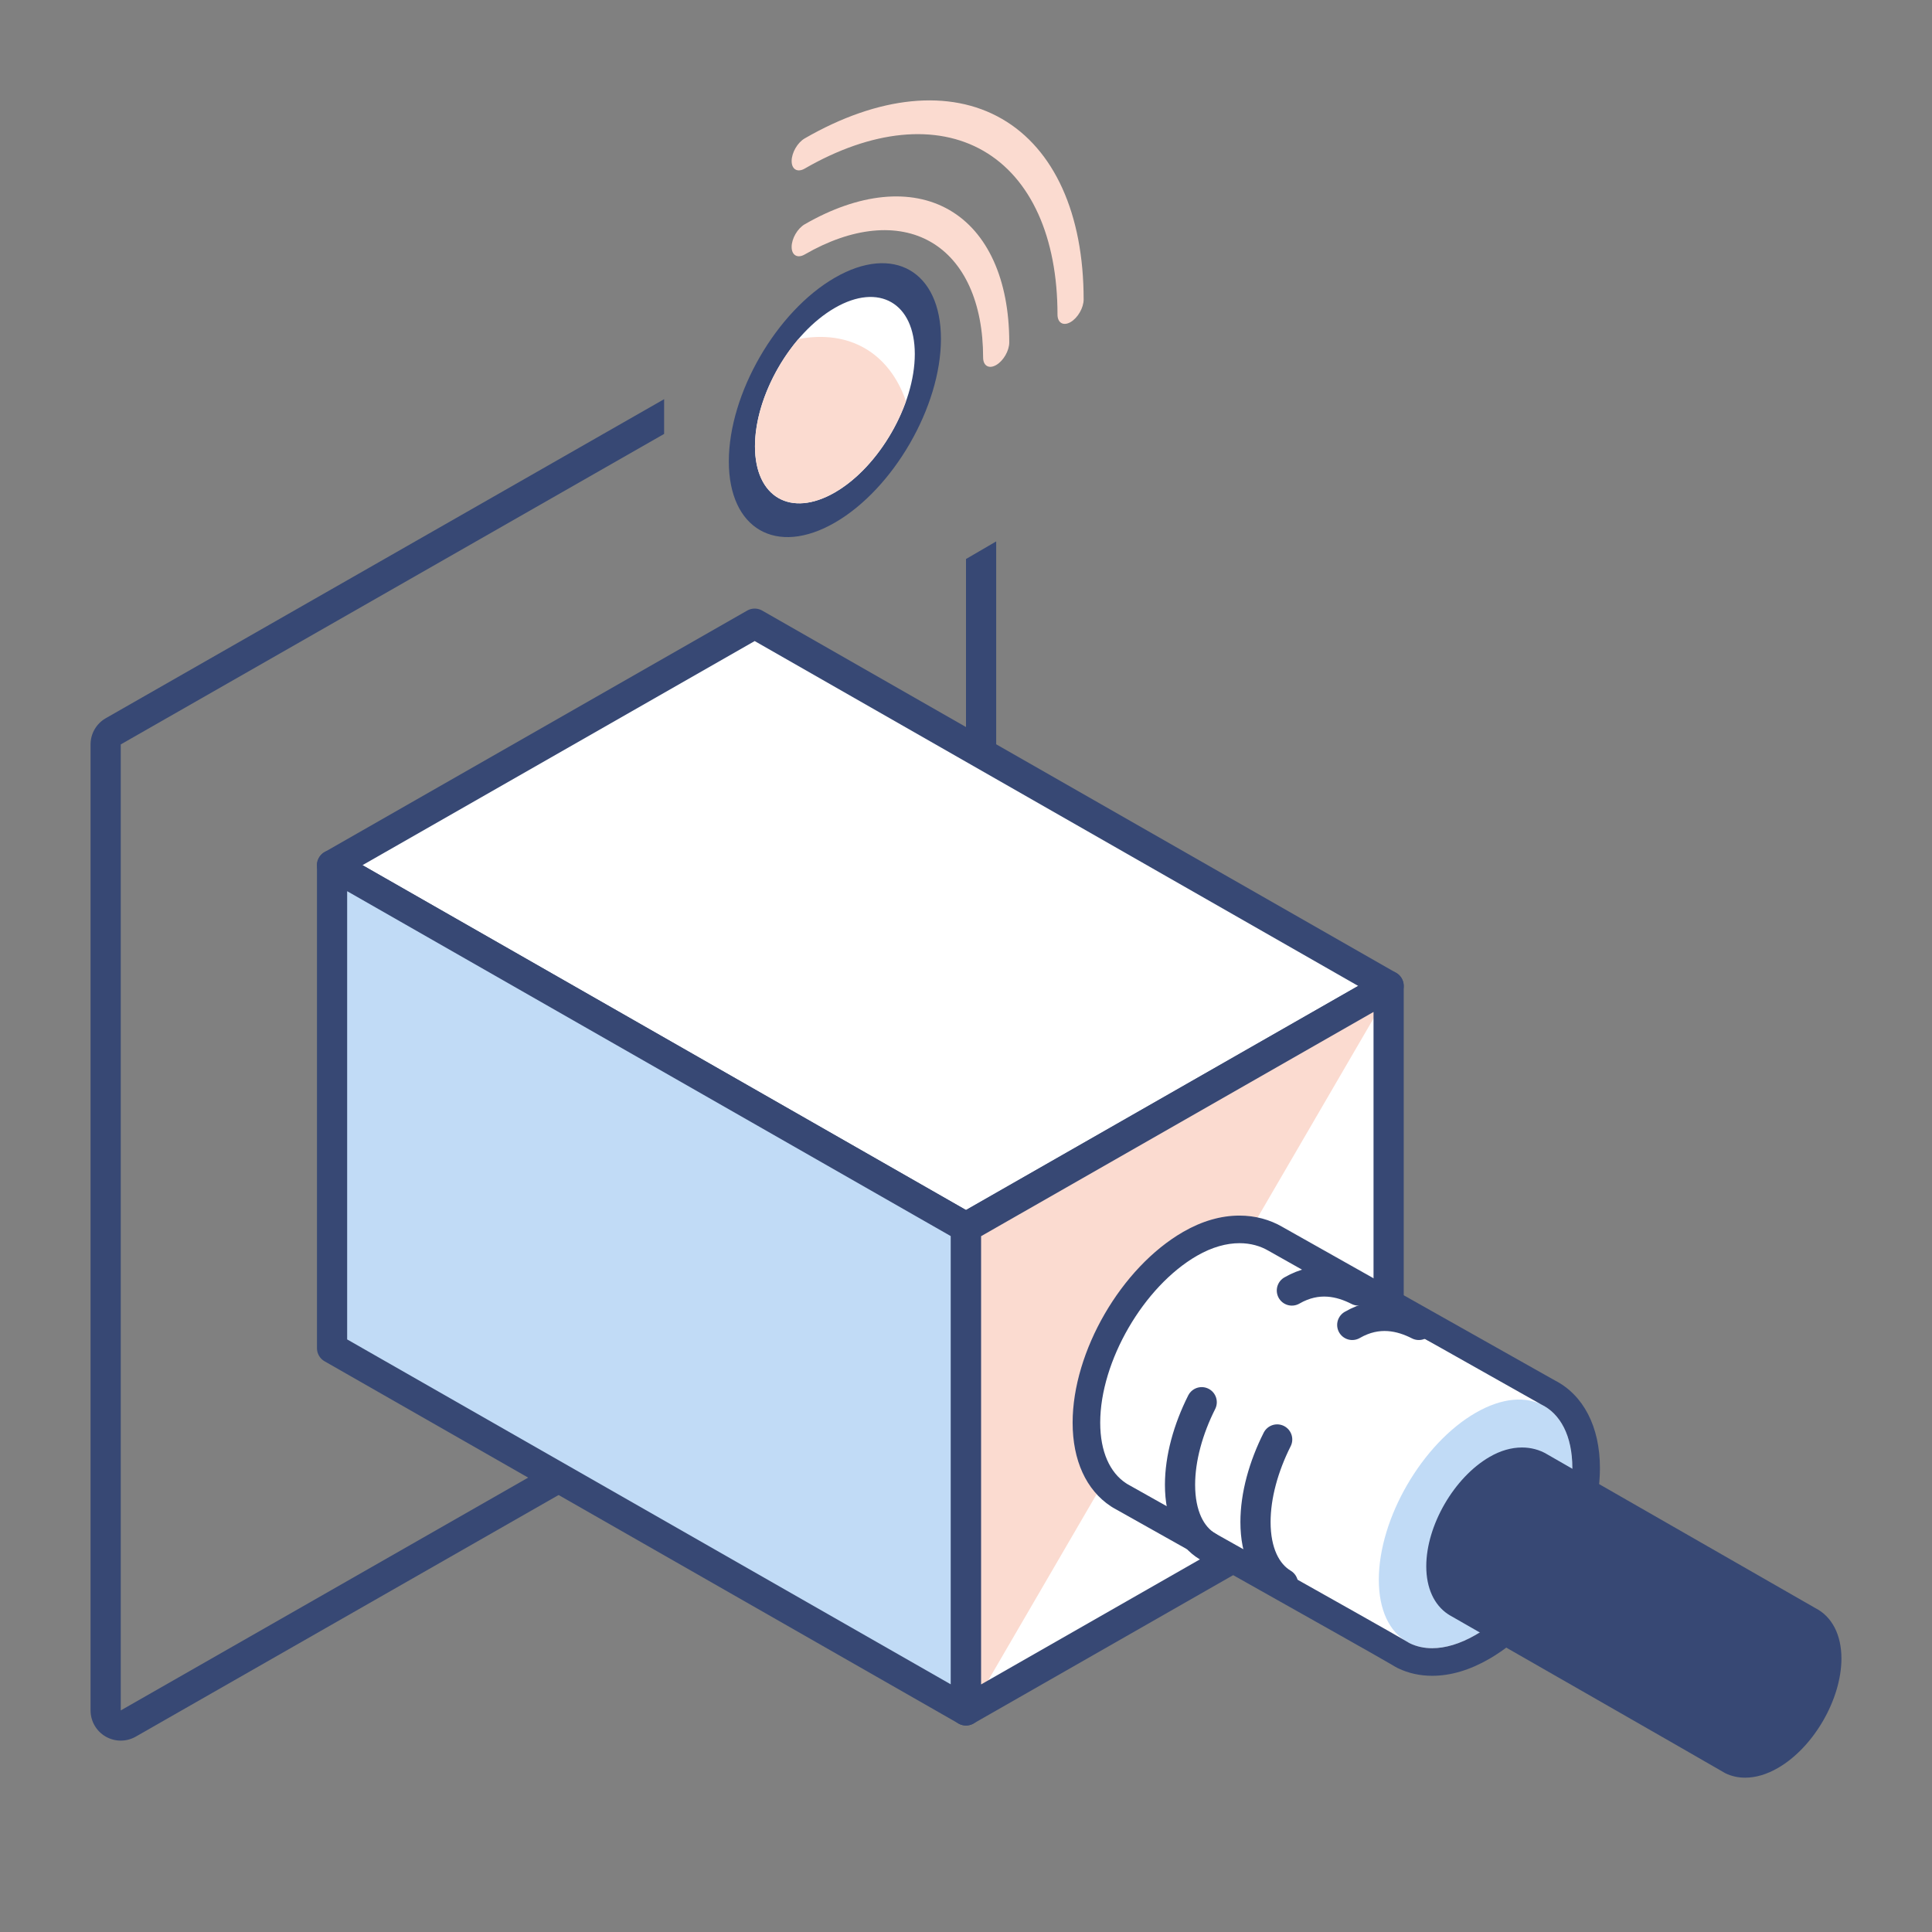 <svg width="128" height="128" viewBox="0 0 64 64" fill="none" xmlns="http://www.w3.org/2000/svg">
<rect x="0" y="0" width="64" height="64" fill="#808080" stroke="none"/>
<path d="M46 48.66L32 56.66V40.66L46 32.66V48.66Z" fill="white"/>
<path d="M22 13.223V14.374L4 24.66V56.66L32 40.66V18.518L33 17.935V40.66C33 41.019 32.808 41.35 32.496 41.529L4.496 57.529C4.187 57.705 3.806 57.704 3.498 57.525C3.19 57.346 3 57.017 3 56.66V24.66C3 24.301 3.192 23.97 3.504 23.792L22 13.223Z" fill="#374874"/>
<path d="M46 32.66L25 20.66L11 28.66L32 40.66L46 32.66Z" fill="white" stroke="#374874" stroke-linejoin="round"/>
<path d="M32 56.66V40.66L11 28.66V44.66L32 56.66Z" fill="#C1DBF6" stroke="#374874" stroke-linejoin="round"/>
<path fill-rule="evenodd" clip-rule="evenodd" d="M32.235 56.526L46 32.878V32.66L32 40.66V56.66L32.235 56.526Z" fill="#FBDBD0"/>
<path d="M46 48.66L32 56.66V40.66L46 32.66V48.66Z" stroke="#374874" stroke-linejoin="round"/>
<circle cx="3.057" cy="3.057" r="3.557" transform="matrix(-0.866 0.5 0 1 30.304 8.67)" fill="white" stroke="#374874"/>
<path fill-rule="evenodd" clip-rule="evenodd" d="M27.657 16.311C26.195 17.155 25.01 16.471 25.01 14.783C25.01 13.598 25.594 12.233 26.448 11.232C28.125 10.913 29.451 11.678 30.012 13.29C29.573 14.53 28.683 15.719 27.657 16.311Z" fill="#FBDBD0"/>
<path fill-rule="evenodd" clip-rule="evenodd" d="M26.657 8.43C28.224 7.525 29.727 7.376 30.836 8.016C31.944 8.656 32.567 10.033 32.567 11.842C32.567 12.119 32.761 12.231 33 12.092C33.239 11.954 33.433 11.619 33.433 11.342C33.433 9.267 32.719 7.689 31.448 6.956C30.177 6.222 28.454 6.393 26.657 7.43C26.418 7.568 26.224 7.904 26.224 8.18C26.224 8.456 26.418 8.568 26.657 8.43Z" fill="#FBDBD0"/>
<path fill-rule="evenodd" clip-rule="evenodd" d="M26.657 5.585C28.878 4.303 31.008 4.092 32.578 4.998C34.149 5.905 35.031 7.855 35.031 10.42C35.031 10.696 35.225 10.808 35.464 10.67C35.703 10.532 35.897 10.196 35.897 9.92C35.897 7.09 34.924 4.938 33.191 3.938C31.458 2.937 29.107 3.17 26.657 4.585C26.418 4.723 26.224 5.059 26.224 5.335C26.224 5.611 26.418 5.723 26.657 5.585Z" fill="#FBDBD0"/>
<path d="M36 46.45L37 43.95L38.5 41.95L40 40.95H41.5C43 41.617 46 43.05 46 43.45C46 43.85 48.333 44.95 49.5 45.45L52 46.95L52.5 50.45L48.5 54.95H46.5L38 49.95L36.5 48.95L36 46.45Z" fill="white"/>
<path d="M45.675 52.331C45.675 50.299 47.111 47.824 48.881 46.802C50.651 45.78 52.086 46.599 52.086 48.629C52.086 50.66 50.651 53.136 48.881 54.158C47.111 55.18 45.675 54.362 45.675 52.331Z" fill="#C1DBF6"/>
<path d="M42.308 47.684C41.859 48.576 41.59 49.539 41.59 50.419C41.59 51.418 41.937 52.123 42.5 52.461" stroke="#374874" stroke-linecap="round"/>
<path d="M39.808 46.45C39.359 47.342 39.09 48.305 39.09 49.185C39.09 50.183 39.437 50.889 40 51.226" stroke="#374874" stroke-linecap="round"/>
<path d="M44.795 43.89C45.649 43.397 46.425 43.597 47 43.89" stroke="#374874" stroke-linecap="round"/>
<path d="M42.795 42.75C43.649 42.257 44.425 42.456 45 42.75" stroke="#374874" stroke-linecap="round"/>
<path d="M41.06 41.182C40.634 41.182 40.156 41.308 39.651 41.599C37.881 42.621 36.446 45.097 36.446 47.128C36.446 48.093 36.77 48.783 37.3 49.133L37.354 49.167C37.368 49.176 46.026 54.032 46.493 54.314C46.625 54.395 46.709 54.439 46.709 54.439C46.928 54.544 47.175 54.599 47.443 54.599C47.875 54.599 48.364 54.457 48.881 54.159C50.651 53.137 52.086 50.662 52.086 48.63C52.086 47.563 51.689 46.831 51.056 46.525L42.024 41.435C41.752 41.275 41.426 41.182 41.06 41.182ZM41.06 40.268C41.572 40.268 42.066 40.399 42.488 40.647L42.494 40.651L42.5 40.654L51.498 45.723C52.453 46.209 53 47.265 53 48.63C53 50.988 51.392 53.764 49.338 54.95C48.692 55.324 48.054 55.513 47.443 55.513C47.038 55.513 46.658 55.429 46.313 55.263L46.296 55.255L46.28 55.246C46.269 55.241 46.17 55.188 46.02 55.097C45.555 54.816 36.904 49.963 36.882 49.95L36.875 49.946L36.868 49.942L36.814 49.908L36.804 49.902L36.795 49.896C35.98 49.357 35.532 48.374 35.532 47.128C35.532 44.77 37.14 41.993 39.194 40.808C39.814 40.45 40.442 40.268 41.06 40.268Z" fill="#374874"/>
<path d="M50.672 48.237L60.426 53.688L60.713 54.262V55.696L60.139 56.844L59.566 57.705L58.418 58.565H57.27L48.663 53.688L47.803 52.827L47.516 51.967L47.803 50.532L48.663 49.385L49.524 48.524L50.672 48.237Z" fill="#374874"/>
<path d="M56.797 57.062C56.797 55.897 57.621 54.477 58.636 53.89C59.652 53.304 60.475 53.773 60.475 54.938C60.475 56.104 59.652 57.524 58.636 58.111C57.621 58.697 56.797 58.228 56.797 57.062Z" fill="#374874"/>
<path d="M50.419 48.475C50.175 48.475 49.901 48.547 49.611 48.714C48.595 49.301 47.772 50.721 47.772 51.886C47.772 52.44 47.958 52.836 48.261 53.037L48.292 53.056C48.301 53.062 56.998 58.039 57.266 58.2C57.342 58.246 57.39 58.272 57.39 58.272C57.516 58.332 57.657 58.363 57.811 58.363C58.059 58.363 58.34 58.282 58.636 58.111C59.652 57.525 60.475 56.105 60.475 54.939C60.475 54.326 60.248 53.906 59.884 53.731L50.972 48.62C50.816 48.528 50.629 48.475 50.419 48.475ZM50.419 47.95C50.713 47.95 50.997 48.025 51.239 48.168L51.242 48.17L51.245 48.172L60.138 53.271C60.686 53.55 61 54.156 61 54.939C61 56.292 60.077 57.885 58.899 58.565C58.528 58.779 58.162 58.888 57.811 58.888C57.579 58.888 57.361 58.84 57.163 58.745L57.153 58.74L57.144 58.735C57.138 58.732 57.081 58.701 56.995 58.649C56.728 58.488 48.034 53.513 48.022 53.506L48.018 53.504L48.014 53.501L47.983 53.481L47.977 53.478L47.972 53.475C47.505 53.166 47.247 52.602 47.247 51.886C47.247 50.533 48.17 48.94 49.348 48.26C49.704 48.054 50.065 47.95 50.419 47.95Z" fill="#374874"/>
</svg>
